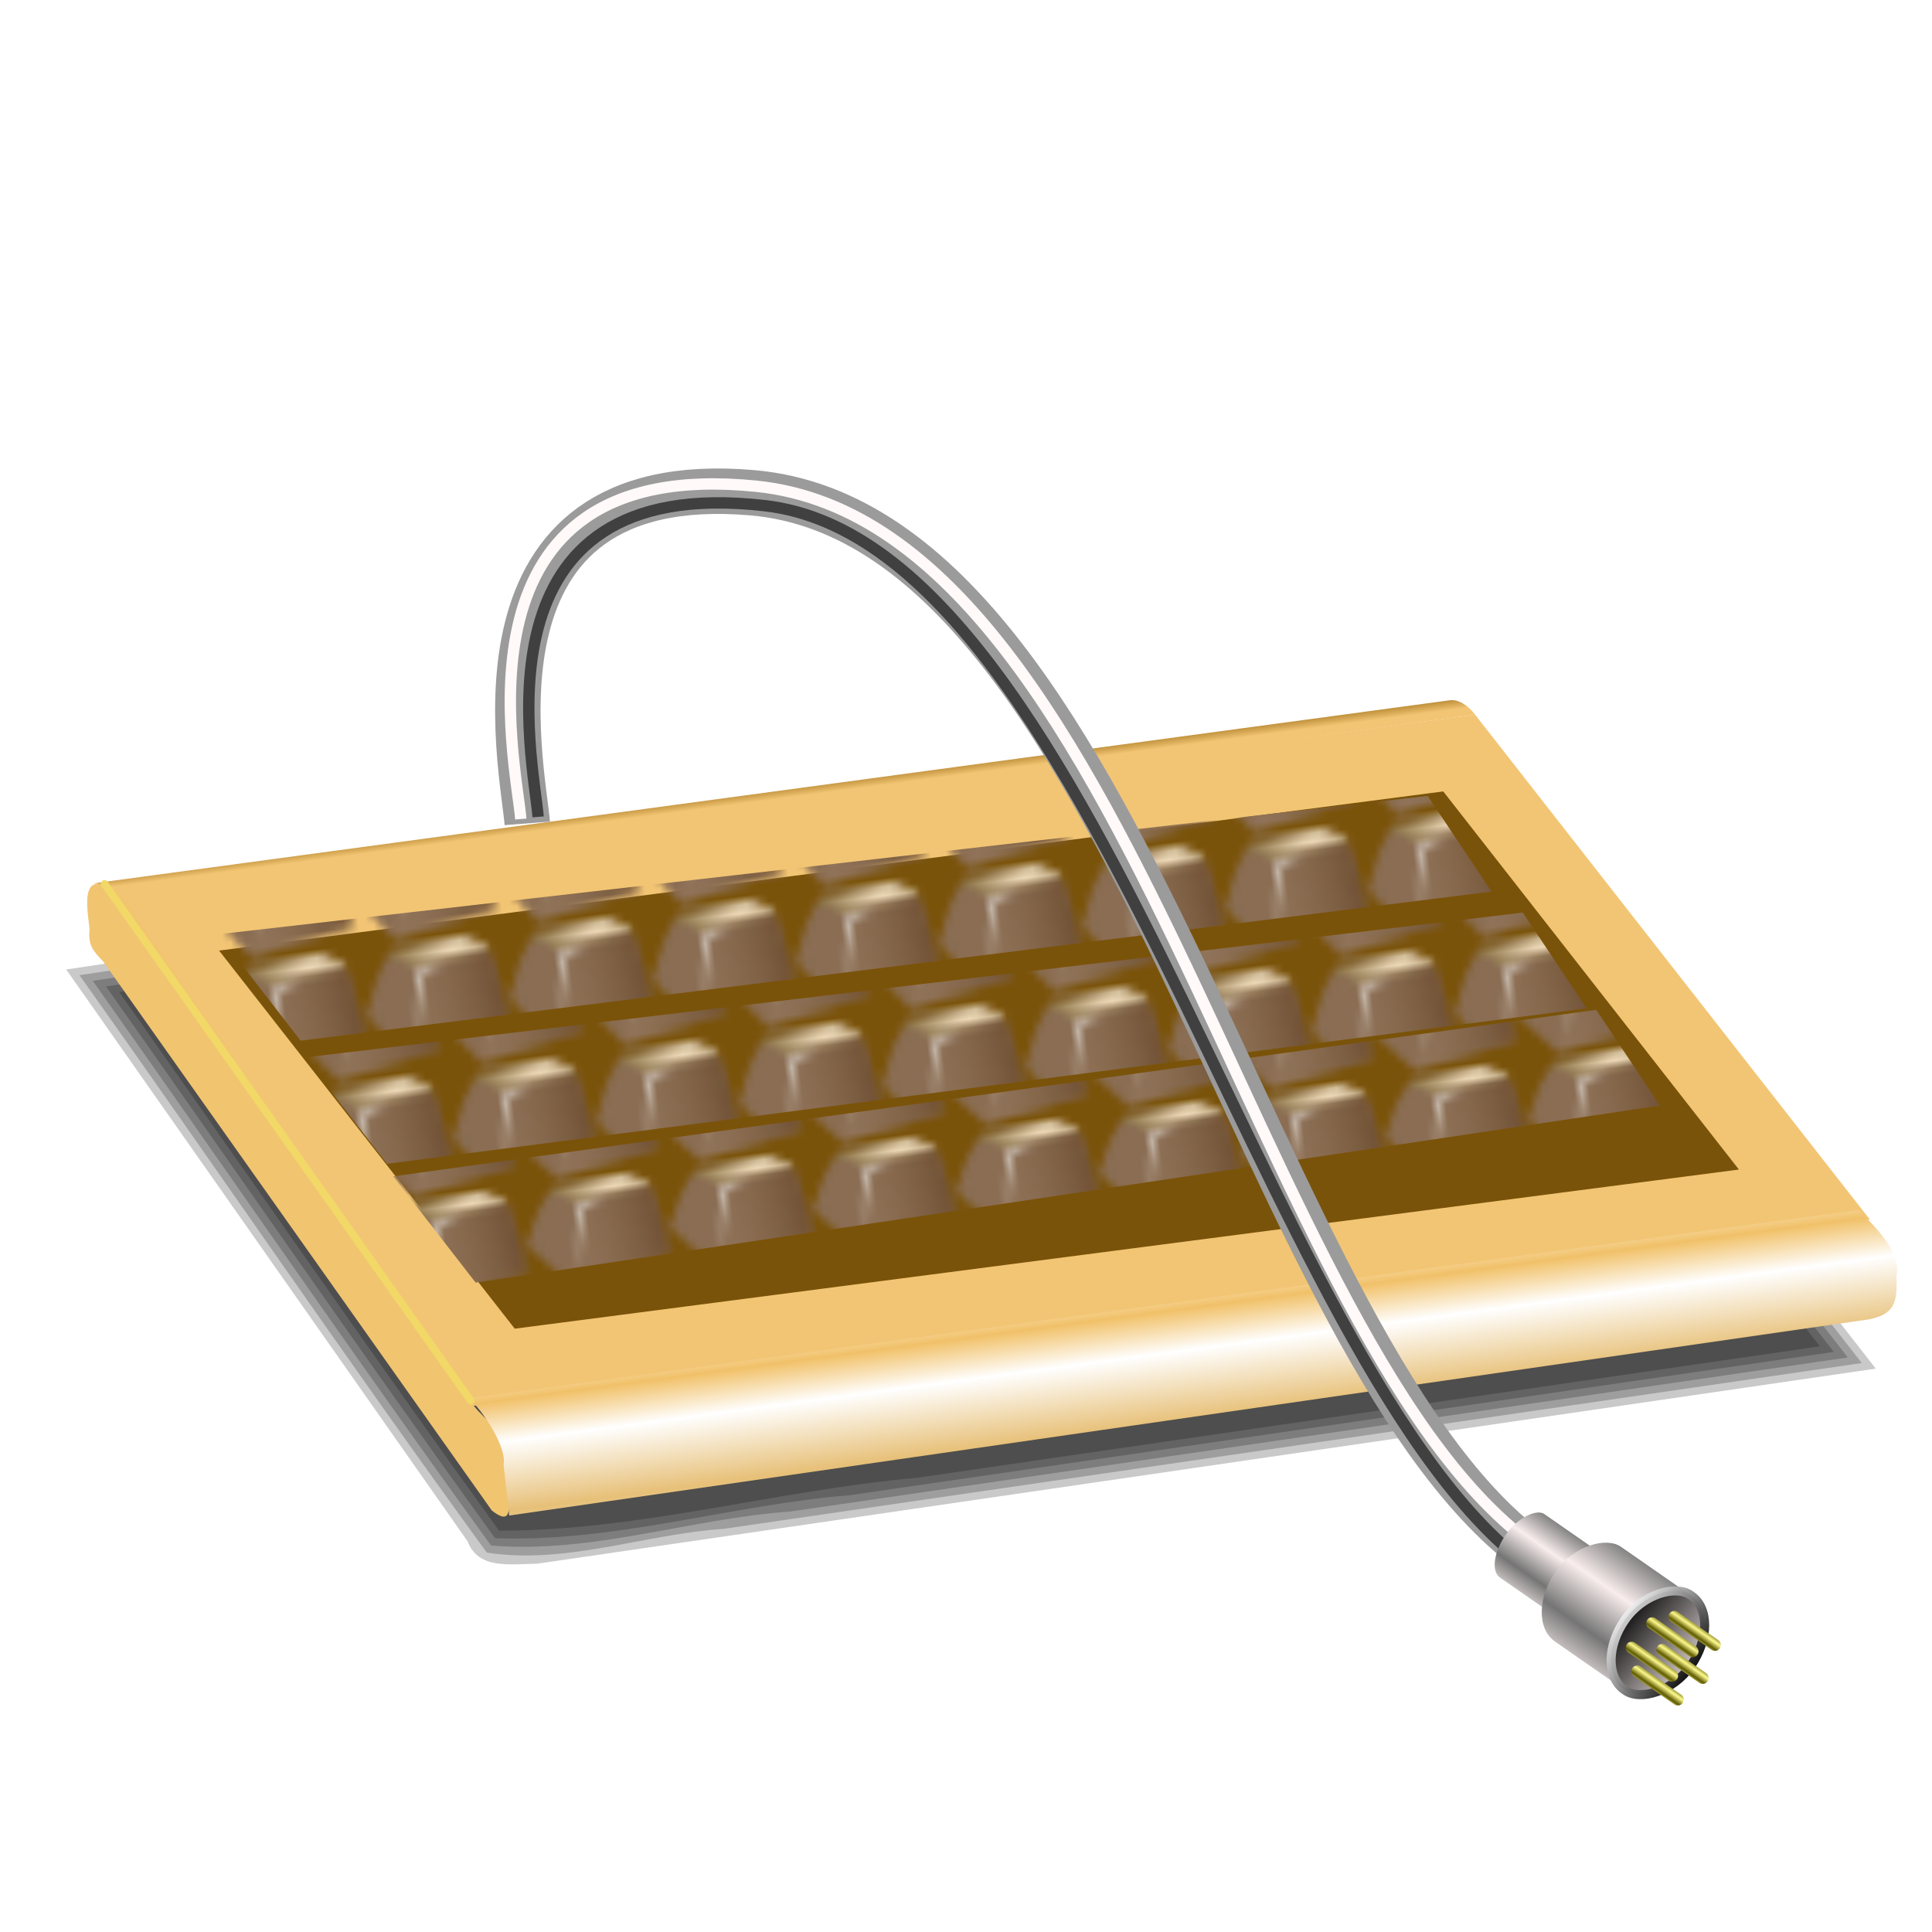 <?xml version="1.0" encoding="UTF-8" standalone="no"?>
<!-- Created with Inkscape (http://www.inkscape.org/) -->

<svg
   xmlns:dc="http://purl.org/dc/elements/1.1/"
   xmlns:cc="http://creativecommons.org/ns#"
   xmlns:rdf="http://www.w3.org/1999/02/22-rdf-syntax-ns#"
   xmlns:svg="http://www.w3.org/2000/svg"
   xmlns="http://www.w3.org/2000/svg"
   xmlns:xlink="http://www.w3.org/1999/xlink"
   xmlns:sodipodi="http://sodipodi.sourceforge.net/DTD/sodipodi-0.dtd"
   xmlns:inkscape="http://www.inkscape.org/namespaces/inkscape"
   width="255"
   height="255"
   viewBox="0 0 67.469 67.469"
   version="1.1"
   id="svg8"
   inkscape:version="0.92.5 (2060ec1f9f, 2020-04-08)"
   sodipodi:docname="preferences-desktop-keyboard.svg">
  <defs
     id="defs2">
    <linearGradient
       inkscape:collect="always"
       id="linearGradient1012">
      <stop
         style="stop-color:#000000;stop-opacity:1;"
         offset="0"
         id="stop1008" />
      <stop
         style="stop-color:#ffffff;stop-opacity:0.87"
         offset="1"
         id="stop1010" />
    </linearGradient>
    <linearGradient
       id="linearGradient1006"
       inkscape:collect="always">
      <stop
         id="stop1002"
         offset="0"
         style="stop-color:#f9eded;stop-opacity:1" />
      <stop
         id="stop1004"
         offset="1"
         style="stop-color:#000000;stop-opacity:1" />
    </linearGradient>
    <linearGradient
       inkscape:collect="always"
       id="linearGradient982">
      <stop
         style="stop-color:#5e5a00;stop-opacity:1"
         offset="0"
         id="stop978" />
      <stop
         style="stop-color:#fffb8d;stop-opacity:0.972"
         offset="1"
         id="stop980" />
    </linearGradient>
    <linearGradient
       inkscape:collect="always"
       id="linearGradient958">
      <stop
         style="stop-color:#f9eded;stop-opacity:1"
         offset="0"
         id="stop954" />
      <stop
         style="stop-color:#757575;stop-opacity:1"
         offset="1"
         id="stop956" />
    </linearGradient>
    <pattern
       inkscape:collect="always"
       xlink:href="#pattern2602"
       id="pattern2606"
       patternTransform="matrix(0.263,-0.033,0.038,0.302,-16.749,231.963)" />
    <pattern
       inkscape:collect="always"
       xlink:href="#pattern2598"
       id="pattern2602"
       patternTransform="matrix(0.263,-0.033,0.038,0.302,-15.24,234.228)" />
    <pattern
       inkscape:collect="always"
       xlink:href="#pattern2594"
       id="pattern2598"
       patternTransform="matrix(0.263,-0.033,0.038,0.302,-13.73,236.265)" />
    <pattern
       inkscape:collect="always"
       xlink:href="#pattern2590"
       id="pattern2594"
       patternTransform="matrix(0.263,-0.033,0.038,0.302,-12.372,238.227)" />
    <pattern
       inkscape:collect="always"
       xlink:href="#pattern2584"
       id="pattern2590"
       patternTransform="matrix(0.263,-0.033,0.038,0.302,-8.976,241.85)" />
    <pattern
       inkscape:collect="always"
       xlink:href="#pattern2584"
       id="pattern2588"
       patternTransform="matrix(0.263,-0.033,0.033,0.263,-10.561,244.642)" />
    <pattern
       inkscape:collect="always"
       xlink:href="#pattern1857"
       id="pattern2584"
       patternTransform="matrix(0.263,-0.033,0.033,0.263,-8.372,242.982)" />
    <clipPath
       clipPathUnits="userSpaceOnUse"
       id="clipPath2059">
      <path
         d="m -10.1,231.685 c 3.559,2.506 4.832,-0.585 2.965,-3.064 -3.182,-4.225 -6.444,-9.84 -12.355,-15.913 -2.595,-2.669 -11.861,-7.808 -11.861,-7.808 0,0 -0.115,-2.188 -0.099,-3.064 0.011,-0.582 -0.566,-0.564 -0.89,-0.297 -0.782,0.645 -2.471,2.57 -2.471,2.57 l -1.68,-0.099 -1.087,-1.581 c -0.297,-0.411 -0.636,-0.346 -0.89,0 -0.545,1.85 -0.879,3.885 -3.459,3.954 l 4.448,3.954 c 7.766,1.553 15.579,5.585 20.262,14.332 0,0 4.526,5.194 7.116,7.018 z"
         id="path2061"
         sodipodi:nodetypes="csscsscccccccs"
         inkscape:connector-curvature="0"
         stroke-dasharray="none"
         stroke-opacity="1"
         fill="#ffffff"
         fill-rule="evenodd"
         stroke="none"
         stroke-linejoin="miter"
         fill-opacity="1"
         stroke-linecap="butt"
         stroke-width="0.048"
         stroke-miterlimit="4" />
    </clipPath>
    <clipPath
       id="clipPath2059-5"
       clipPathUnits="userSpaceOnUse">
      <path
         stroke-miterlimit="4"
         stroke-width="0.048"
         stroke-linecap="butt"
         fill-opacity="1"
         stroke-linejoin="miter"
         stroke="none"
         fill-rule="evenodd"
         fill="#ffffff"
         stroke-opacity="1"
         stroke-dasharray="none"
         inkscape:connector-curvature="0"
         sodipodi:nodetypes="csscsscccccccs"
         id="path2061-3"
         d="m -10.1,231.685 c 3.559,2.506 4.832,-0.585 2.965,-3.064 -3.182,-4.225 -6.444,-9.84 -12.355,-15.913 -2.595,-2.669 -11.861,-7.808 -11.861,-7.808 0,0 -0.115,-2.188 -0.099,-3.064 0.011,-0.582 -0.566,-0.564 -0.89,-0.297 -0.782,0.645 -2.471,2.57 -2.471,2.57 l -1.68,-0.099 -1.087,-1.581 c -0.297,-0.411 -0.636,-0.346 -0.89,0 -0.545,1.85 -0.879,3.885 -3.459,3.954 l 4.448,3.954 c 7.766,1.553 15.579,5.585 20.262,14.332 0,0 4.526,5.194 7.116,7.018 z" />
    </clipPath>
    <clipPath
       id="clipPath">
      <path
         fill-opacity="0.95"
         stroke="none"
         fill="#1b1b1b"
         sodipodi:nodetypes="csssscc"
         inkscape:connector-curvature="0"
         id="rect5264"
         d="m -515.73,435.564 v 5.838 c 0,9.743 -7.844,17.587 -17.587,17.587 h -135.051 c -9.743,0 -17.587,-7.844 -17.587,-17.587 v -5.838 z" />
    </clipPath>
    <clipPath
       clipPathUnits="userSpaceOnUse"
       id="clipPath2059-7">
      <path
         d="m -10.1,231.685 c 3.559,2.506 4.832,-0.585 2.965,-3.064 -3.182,-4.225 -6.444,-9.84 -12.355,-15.913 -2.595,-2.669 -11.861,-7.808 -11.861,-7.808 0,0 -0.115,-2.188 -0.099,-3.064 0.011,-0.582 -0.566,-0.564 -0.89,-0.297 -0.782,0.645 -2.471,2.57 -2.471,2.57 l -1.68,-0.099 -1.087,-1.581 c -0.297,-0.411 -0.636,-0.346 -0.89,0 -0.545,1.85 -0.879,3.885 -3.459,3.954 l 4.448,3.954 c 7.766,1.553 15.579,5.585 20.262,14.332 0,0 4.526,5.194 7.116,7.018 z"
         id="path2061-5"
         sodipodi:nodetypes="csscsscccccccs"
         inkscape:connector-curvature="0"
         stroke-dasharray="none"
         stroke-opacity="1"
         fill="#ffffff"
         fill-rule="evenodd"
         stroke="none"
         stroke-linejoin="miter"
         fill-opacity="1"
         stroke-linecap="butt"
         stroke-width="0.048"
         stroke-miterlimit="4" />
    </clipPath>
    <clipPath
       clipPathUnits="userSpaceOnUse"
       id="clipPath1162">
      <path
         stroke-miterlimit="4"
         stroke-width="0.071"
         stroke-linecap="round"
         fill-opacity="0.347"
         stroke-linejoin="round"
         stroke="none"
         fill="#000000"
         stroke-opacity="1"
         stroke-dasharray="none"
         inkscape:connector-curvature="0"
         d="m -65.65,239.846 c -9.358,0 -16.952,7.594 -16.952,16.952 0,9.358 7.594,16.941 16.952,16.941 0.292,0 0.579,-0.008 0.868,-0.022 2.123,-0.108 4.148,-0.606 5.995,-1.424 l 2.67,3.971 c -0.226,0.495 -0.245,0.964 -0.011,1.313 l 15.673,23.326 c 0.495,0.737 1.944,0.632 3.248,-0.245 1.304,-0.876 1.964,-2.177 1.468,-2.914 L -51.423,274.417 c -0.233,-0.347 -0.683,-0.499 -1.224,-0.478 l -2.558,-3.804 c 3.96,-3.1 6.507,-7.92 6.507,-13.337 0,-9.358 -7.594,-16.952 -16.952,-16.952 z m 0,2.581 c 7.929,0 14.371,6.442 14.371,14.371 0,7.929 -6.442,14.36 -14.371,14.36 -7.929,0 -14.349,-6.431 -14.349,-14.36 0,-0.248 -0.001,-0.489 0.011,-0.734 0.384,-7.586 6.657,-13.637 14.338,-13.637 z"
         id="path1164" />
    </clipPath>
    <linearGradient
       id="linearGradient5030"
       inkscape:collect="always">
      <stop
         stop-opacity="1"
         stop-color="#f2c574"
         id="stop5032" />
      <stop
         stop-opacity="1"
         stop-color="#96660f"
         id="stop5034"
         offset="1" />
    </linearGradient>
    <linearGradient
       id="linearGradient3704"
       inkscape:collect="always">
      <stop
         stop-opacity="0.304"
         stop-color="#9d8166"
         id="stop3706" />
      <stop
         stop-opacity="0.676"
         stop-color="#634224"
         id="stop3708"
         offset="1" />
    </linearGradient>
    <linearGradient
       id="linearGradient3694"
       inkscape:collect="always">
      <stop
         stop-opacity="1"
         stop-color="#f2f2f2"
         id="stop3696" />
      <stop
         stop-opacity="0"
         stop-color="#f2f2f2"
         id="stop3698"
         offset="1" />
    </linearGradient>
    <linearGradient
       id="linearGradient3682"
       inkscape:collect="always">
      <stop
         stop-opacity="1"
         stop-color="#ffebcc"
         id="stop3684" />
      <stop
         stop-opacity="1"
         stop-color="#8c7448"
         id="stop3686"
         offset="1" />
    </linearGradient>
    <linearGradient
       id="linearGradient3656">
      <stop
         stop-opacity="1"
         stop-color="#e7c078"
         id="stop3658" />
      <stop
         stop-opacity="1"
         stop-color="#ffffff"
         offset="0.626"
         id="stop3664" />
      <stop
         stop-opacity="1"
         stop-color="#f1c169"
         id="stop3660"
         offset="1" />
    </linearGradient>
    <linearGradient
       id="linearGradient3578">
      <stop
         stop-opacity="1"
         stop-color="#000000"
         id="stop3580" />
      <stop
         stop-opacity="1"
         stop-color="#fffcfc"
         offset="1"
         id="stop3582" />
    </linearGradient>
    <linearGradient
       gradientTransform="matrix(0.098,0,0,0.07,0.065,241.481)"
       y2="482.13"
       x2="422.02"
       y1="535.83"
       x1="432.1"
       spreadMethod="reflect"
       gradientUnits="userSpaceOnUse"
       id="linearGradient5284"
       xlink:href="#linearGradient3656"
       inkscape:collect="always" />
    <linearGradient
       gradientTransform="matrix(0.098,0,0,0.098,43.92,222.542)"
       y2="352.83"
       x2="-194.37"
       y1="359.03"
       x1="-193.55"
       gradientUnits="userSpaceOnUse"
       id="linearGradient5293"
       xlink:href="#linearGradient5030"
       inkscape:collect="always" />
    <path
       d="m -23.906,218.35 c -2.222,0.24 -2.74,1.615 -3.704,2.694 -6.559,6.846 -8.986,13.692 -12.121,20.539 l 19.192,16.33 50.337,-10.101 c -1.66,-10.019 -2.494,-20.155 -7.239,-29.293 -3.175,-1.644 -6.462,-2.827 -10.774,-4.545 l -5.724,0.337 -29.966,4.04 z"
       id="SVGCleanerId_0" />
    <path
       d="m -13.636,226.263 -2.357,25.421 1.852,0.842 3.367,-24.411 13.805,-4.545 -0.168,-1.178 -13.131,1.852 c -2.212,0.673 -2.931,1.347 -3.367,2.02 z"
       id="SVGCleanerId_1" />
    <path
       d="m -9.571,223.851 31.274,-4.633 c 2.178,-0.683 0.913,-1.366 0.07,-2.049 l -10.108,-2.97 c -1.149,-0.876 -4.048,-0.439 -6.95,0 l -28.958,4.247 c -2.66,0.484 -2.348,1.393 -1.931,2.317 l 11.345,3.286 c 1.752,0.179 3.505,0.485 5.257,-0.198 z"
       id="SVGCleanerId_2" />
    <path
       d="m -12.963,224.916 -7.407,32.828 49.832,-10.101 c -0.35,-9.725 -3.43,-18.994 -6.397,-28.283 l -36.027,5.556 z"
       id="SVGCleanerId_3" />
    <radialGradient
       inkscape:collect="always"
       xlink:href="#linearGradient3682"
       id="radialGradient6418"
       gradientUnits="userSpaceOnUse"
       gradientTransform="matrix(-1.234,0.174,-0.032,-0.228,-194.875,297.829)"
       cx="-169.11"
       cy="223.06"
       fx="-169.11"
       fy="223.06"
       r="25.18" />
    <radialGradient
       inkscape:collect="always"
       xlink:href="#linearGradient3694"
       id="radialGradient6420"
       gradientUnits="userSpaceOnUse"
       gradientTransform="matrix(-0.044,2.425,-1.593,-0.029,357.222,266.219)"
       cx="-12.374"
       cy="232.41"
       fx="-12.374"
       fy="232.41"
       r="9.512" />
    <linearGradient
       inkscape:collect="always"
       xlink:href="#linearGradient3704"
       id="linearGradient6422"
       gradientUnits="userSpaceOnUse"
       x1="-19.02"
       y1="242.42"
       x2="28.11"
       y2="233" />
    <radialGradient
       inkscape:collect="always"
       xlink:href="#linearGradient3682"
       id="radialGradient6424"
       gradientUnits="userSpaceOnUse"
       gradientTransform="matrix(-1.234,0.174,-0.032,-0.228,-194.875,297.829)"
       cx="-169.11"
       cy="223.06"
       fx="-169.11"
       fy="223.06"
       r="25.18" />
    <radialGradient
       inkscape:collect="always"
       xlink:href="#linearGradient3694"
       id="radialGradient6426"
       gradientUnits="userSpaceOnUse"
       gradientTransform="matrix(-0.044,2.425,-1.593,-0.029,357.222,266.219)"
       cx="-12.374"
       cy="232.41"
       fx="-12.374"
       fy="232.41"
       r="9.512" />
    <linearGradient
       inkscape:collect="always"
       xlink:href="#linearGradient3704"
       id="linearGradient6428"
       gradientUnits="userSpaceOnUse"
       x1="-19.02"
       y1="242.42"
       x2="28.11"
       y2="233" />
    <pattern
       patternUnits="userSpaceOnUse"
       width="18.57"
       height="13.546"
       patternTransform="matrix(0.265,0,0,0.265,-8.976,241.85)"
       id="pattern1857">
      <g
         transform="matrix(0.268,0.022,-0.013,0.321,13.888,-68.798)"
         id="g4918">
        <use
           height="100%"
           width="100%"
           y="0"
           x="0"
           style="fill:#8a6d53;fill-opacity:1;fill-rule:evenodd;stroke:#000000;stroke-width:0;stroke-linecap:butt;stroke-linejoin:miter;stroke-miterlimit:4;stroke-dasharray:none;stroke-opacity:1"
           id="path4920"
           sodipodi:nodetypes="ccccccccc"
           inkscape:connector-curvature="0"
           stroke-miterlimit="4"
           xlink:href="#SVGCleanerId_0" />
        <use
           height="100%"
           width="100%"
           y="0"
           x="0"
           style="fill:url(#radialGradient6424);fill-opacity:1;fill-rule:evenodd;stroke:none"
           id="path4922"
           sodipodi:nodetypes="ccccccccc"
           inkscape:connector-curvature="0"
           xlink:href="#SVGCleanerId_2" />
        <use
           height="100%"
           width="100%"
           y="0"
           x="0"
           style="fill:url(#radialGradient6426);fill-opacity:1;fill-rule:evenodd;stroke:#000000;stroke-width:0;stroke-linecap:butt;stroke-linejoin:miter;stroke-miterlimit:4;stroke-dasharray:none;stroke-opacity:1"
           id="path4924"
           sodipodi:nodetypes="cccccccc"
           inkscape:connector-curvature="0"
           stroke-miterlimit="4"
           xlink:href="#SVGCleanerId_1" />
        <use
           height="100%"
           width="100%"
           y="0"
           x="0"
           style="fill:url(#linearGradient6428);fill-opacity:1;fill-rule:evenodd;stroke:none"
           id="path4926"
           sodipodi:nodetypes="ccccc"
           inkscape:connector-curvature="0"
           xlink:href="#SVGCleanerId_3" />
      </g>
    </pattern>
    <filter
       inkscape:collect="always"
       style="color-interpolation-filters:sRGB"
       id="filter926"
       x="-0.009"
       width="1.017"
       y="-0.02"
       height="1.039">
      <feGaussianBlur
         inkscape:collect="always"
         stdDeviation="0.228"
         id="feGaussianBlur928" />
    </filter>
    <filter
       inkscape:collect="always"
       style="color-interpolation-filters:sRGB"
       id="filter940"
       x="-0.012"
       width="1.025"
       y="-0.012"
       height="1.023">
      <feGaussianBlur
         inkscape:collect="always"
         stdDeviation="0.185"
         id="feGaussianBlur942" />
    </filter>
    <filter
       inkscape:collect="always"
       style="color-interpolation-filters:sRGB"
       id="filter948"
       x="-0.012"
       width="1.024"
       y="-0.012"
       height="1.024">
      <feGaussianBlur
         inkscape:collect="always"
         stdDeviation="0.188"
         id="feGaussianBlur950" />
    </filter>
    <linearGradient
       inkscape:collect="always"
       xlink:href="#linearGradient958"
       id="linearGradient960"
       x1="46.517"
       y1="289.038"
       x2="48.196"
       y2="289.038"
       gradientUnits="userSpaceOnUse"
       spreadMethod="reflect"
       gradientTransform="translate(-1.358,-2.264)" />
    <linearGradient
       inkscape:collect="always"
       xlink:href="#linearGradient958"
       id="linearGradient964"
       gradientUnits="userSpaceOnUse"
       gradientTransform="matrix(1.491,0,0,1,-24.015,1.057)"
       x1="46.517"
       y1="289.038"
       x2="48.196"
       y2="289.038"
       spreadMethod="reflect" />
    <linearGradient
       inkscape:collect="always"
       xlink:href="#linearGradient1006"
       id="linearGradient968"
       gradientUnits="userSpaceOnUse"
       gradientTransform="matrix(1.491,0,0,1,-24.015,3.094)"
       x1="46.561"
       y1="291.453"
       x2="47.269"
       y2="285.642"
       spreadMethod="reflect" />
    <linearGradient
       inkscape:collect="always"
       xlink:href="#linearGradient982"
       id="linearGradient984"
       x1="44.183"
       y1="291.604"
       x2="44.506"
       y2="291.604"
       gradientUnits="userSpaceOnUse"
       spreadMethod="reflect"
       gradientTransform="translate(-0.101,1.353)" />
    <linearGradient
       inkscape:collect="always"
       xlink:href="#linearGradient982"
       id="linearGradient988"
       gradientUnits="userSpaceOnUse"
       gradientTransform="translate(1.723,0.878)"
       x1="44.183"
       y1="291.604"
       x2="44.506"
       y2="291.604"
       spreadMethod="reflect" />
    <linearGradient
       inkscape:collect="always"
       xlink:href="#linearGradient982"
       id="linearGradient992"
       gradientUnits="userSpaceOnUse"
       gradientTransform="translate(-1.813,0.916)"
       x1="44.183"
       y1="291.604"
       x2="44.506"
       y2="291.604"
       spreadMethod="reflect" />
    <linearGradient
       inkscape:collect="always"
       xlink:href="#linearGradient982"
       id="linearGradient996"
       gradientUnits="userSpaceOnUse"
       gradientTransform="translate(-0.938,-0.059)"
       x1="44.183"
       y1="291.604"
       x2="44.506"
       y2="291.604"
       spreadMethod="reflect" />
    <linearGradient
       inkscape:collect="always"
       xlink:href="#linearGradient982"
       id="linearGradient1000"
       gradientUnits="userSpaceOnUse"
       gradientTransform="translate(0.761,0.091)"
       x1="44.183"
       y1="291.604"
       x2="44.506"
       y2="291.604"
       spreadMethod="reflect" />
    <linearGradient
       inkscape:collect="always"
       xlink:href="#linearGradient1012"
       id="linearGradient1014"
       x1="42.942"
       y1="293.868"
       x2="43.243"
       y2="288.434"
       gradientUnits="userSpaceOnUse" />
  </defs>
  <sodipodi:namedview
     id="base"
     pagecolor="#ff0000"
     bordercolor="#666666"
     borderopacity="1.0"
     inkscape:pageopacity="0"
     inkscape:pageshadow="2"
     inkscape:zoom="3.5058824"
     inkscape:cx="127.5"
     inkscape:cy="127.5"
     inkscape:document-units="px"
     inkscape:current-layer="layer1"
     showgrid="false"
     inkscape:snap-to-guides="false"
     inkscape:snap-grids="false"
     inkscape:snap-others="false"
     inkscape:object-nodes="false"
     inkscape:snap-nodes="false"
     inkscape:snap-global="false"
     inkscape:window-width="1920"
     inkscape:window-height="1056"
     inkscape:window-x="0"
     inkscape:window-y="0"
     inkscape:window-maximized="1"
     units="px"
     showguides="false" />
  <g
     inkscape:label="Layer 1"
     inkscape:groupmode="layer"
     id="layer1"
     transform="translate(0,-229.531)">
    <g
       id="g920"
       transform="translate(66.337,-2.717)"
       style="filter:url(#filter926)">
      <path
         sodipodi:nodetypes="cccccc"
         inkscape:connector-curvature="0"
         id="path4610"
         d="m -64.024,266.105 14.016,19.968 c 0.374,0.986 1.454,0.796 2.427,0.783 L -0.832,280.043 -17.198,259.058 Z"
         style="fill:#000000;fill-opacity:0.213;fill-rule:evenodd;stroke:none;stroke-width:0.265px;stroke-linecap:butt;stroke-linejoin:miter;stroke-opacity:1" />
      <path
         inkscape:connector-curvature="0"
         id="path899"
         d="m -63.561,266.303 c 4.755,6.702 9.408,13.544 14.223,20.164 2.741,0.432 5.526,-0.646 8.274,-0.829 13.248,-1.93 26.496,-3.86 39.744,-5.79 -5.33,-6.835 -10.66,-13.669 -15.99,-20.504 -15.417,2.32 -30.833,4.639 -46.25,6.959 z"
         style="fill:#000000;fill-opacity:0.213;fill-rule:evenodd;stroke:none;stroke-width:0.265px;stroke-linecap:butt;stroke-linejoin:miter;stroke-opacity:1" />
      <path
         inkscape:connector-curvature="0"
         id="path903"
         d="m -63.098,266.5 c 4.647,6.565 9.185,13.208 13.908,19.719 3.525,0.299 6.958,-0.941 10.46,-1.187 12.307,-1.793 24.614,-3.586 36.921,-5.379 -5.205,-6.674 -10.41,-13.349 -15.615,-20.023 -15.225,2.29 -30.449,4.581 -45.674,6.871 z"
         style="fill:#000000;fill-opacity:0.213;fill-rule:evenodd;stroke:none;stroke-width:0.265px;stroke-linecap:butt;stroke-linejoin:miter;stroke-opacity:1" />
      <path
         inkscape:connector-curvature="0"
         id="path907"
         d="m -62.635,266.697 c 4.532,6.419 8.982,12.897 13.586,19.266 4.182,0.158 8.24,-1.165 12.389,-1.5 11.454,-1.668 22.908,-3.337 34.362,-5.005 -5.08,-6.514 -10.16,-13.029 -15.24,-19.543 -15.033,2.261 -30.065,4.522 -45.098,6.783 z"
         style="fill:#000000;fill-opacity:0.213;fill-rule:evenodd;stroke:none;stroke-width:0.265px;stroke-linecap:butt;stroke-linejoin:miter;stroke-opacity:1" />
      <path
         inkscape:connector-curvature="0"
         id="path911"
         d="m -62.172,266.895 c 4.421,6.271 8.773,12.589 13.262,18.807 4.92,0.004 9.685,-1.411 14.581,-1.845 10.515,-1.531 21.029,-3.063 31.544,-4.594 -4.955,-6.354 -9.91,-12.708 -14.865,-19.062 -14.84,2.232 -29.681,4.464 -44.521,6.695 z"
         style="fill:#000000;fill-opacity:0.213;fill-rule:evenodd;stroke:none;stroke-width:0.265px;stroke-linecap:butt;stroke-linejoin:miter;stroke-opacity:1" />
    </g>
    <path
       style="fill:url(#linearGradient5293);fill-opacity:1;fill-rule:evenodd;stroke:none;stroke-width:0.265"
       id="path2837"
       d="m 50.634,253.985 c 0.278,-0.037 0.615,0.155 0.881,0.505 l -47.423,6.401 c -0.265,-0.35 -0.603,-0.542 -0.881,-0.505 z"
       inkscape:connector-curvature="0"
       sodipodi:nodetypes="scccs" />
    <path
       style="fill:#f2c574;fill-opacity:1;fill-rule:evenodd;stroke:none;stroke-width:0.265"
       id="path2839"
       d="M 51.514,254.49 65.297,272.117 16.49,278.629 3.815,260.836 Z"
       inkscape:connector-curvature="0"
       sodipodi:nodetypes="ccccc" />
    <path
       style="fill:#7a530a;fill-opacity:1;fill-rule:evenodd;stroke:none;stroke-width:0.265"
       d="M 50.401,257.169 60.726,270.374 17.976,275.931 7.651,262.727 Z"
       id="path3676"
       inkscape:connector-curvature="0"
       sodipodi:nodetypes="ccccc" />
    <path
       style="fill:url(#pattern2606);fill-opacity:1;stroke:none;stroke-width:0.265px;stroke-linecap:butt;stroke-linejoin:miter;stroke-opacity:1"
       d="m 10.498,265.872 41.588,-5.205 -2.228,-3.342 -42.238,4.833 z"
       id="path2604"
       inkscape:connector-curvature="0"
       sodipodi:nodetypes="ccccc" />
    <path
       style="fill:#f1c470;fill-opacity:1;fill-rule:evenodd;stroke:none;stroke-width:0.265"
       inkscape:connector-curvature="0"
       sodipodi:nodetypes="ccccccc"
       id="path2451"
       d="m 4.314,260.89 12.233,17.737 c 0.376,0.485 1.089,0.908 1.078,1.522 -0.041,1.284 0.582,2.943 -0.451,2.13 L 3.597,263.099 C 3.254,262.742 3.066,262.535 3.129,261.974 3.041,261.223 2.725,259.583 4.314,260.89 Z" />
    <g
       transform="matrix(0.071,0.006,-0.004,0.085,-5.352,218.105)"
       id="g4902">
      <use
         xlink:href="#SVGCleanerId_0"
         stroke-miterlimit="4"
         inkscape:connector-curvature="0"
         id="path4904"
         sodipodi:nodetypes="ccccccccc"
         style="fill:#8a6d53;fill-opacity:1;fill-rule:evenodd;stroke:#000000;stroke-width:0;stroke-linecap:butt;stroke-linejoin:miter;stroke-miterlimit:4;stroke-dasharray:none;stroke-opacity:1"
         x="0"
         y="0"
         width="100%"
         height="100%" />
      <use
         xlink:href="#SVGCleanerId_2"
         inkscape:connector-curvature="0"
         id="path4906"
         sodipodi:nodetypes="ccccccccc"
         style="fill:url(#radialGradient6418);fill-opacity:1;fill-rule:evenodd;stroke:none"
         x="0"
         y="0"
         width="100%"
         height="100%" />
      <use
         xlink:href="#SVGCleanerId_1"
         stroke-miterlimit="4"
         inkscape:connector-curvature="0"
         id="path4908"
         sodipodi:nodetypes="cccccccc"
         style="fill:url(#radialGradient6420);fill-opacity:1;fill-rule:evenodd;stroke:#000000;stroke-width:0;stroke-linecap:butt;stroke-linejoin:miter;stroke-miterlimit:4;stroke-dasharray:none;stroke-opacity:1"
         x="0"
         y="0"
         width="100%"
         height="100%" />
      <use
         xlink:href="#SVGCleanerId_3"
         inkscape:connector-curvature="0"
         id="path4910"
         sodipodi:nodetypes="ccccc"
         style="fill:url(#linearGradient6422);fill-opacity:1;fill-rule:evenodd;stroke:none"
         x="0"
         y="0"
         width="100%"
         height="100%" />
    </g>
    <rect
       style="stroke:none;fill:url(#pattern1857)"
       width="4.913"
       height="3.584"
       x="-8.976"
       y="241.85"
       id="rect1864" />
    <path
       style="fill:url(#linearGradient5284);fill-opacity:1;fill-rule:evenodd;stroke:none;stroke-width:0.265"
       id="path2843"
       d="m 64.91,271.785 -48.531,6.574 c 0.509,0.472 1.328,1.729 1.206,2.312 l 0.197,1.785 47.477,-6.85 c 0.895,-0.177 1.009,-0.583 0.969,-1.51 0.177,-0.804 -0.642,-1.616 -1.317,-2.309 z"
       inkscape:connector-curvature="0"
       sodipodi:nodetypes="ccccccc" />
    <path
       style="fill:none;stroke:#f2d867;stroke-width:0.265;stroke-linecap:round;stroke-linejoin:round;stroke-opacity:1"
       d="m 3.651,260.399 12.786,18.045"
       id="path5296"
       inkscape:connector-curvature="0" />
    <path
       sodipodi:nodetypes="ccccc"
       inkscape:connector-curvature="0"
       id="path2600"
       d="m 12.007,268.136 41.588,-5.658 -2.228,-3.342 -42.238,5.286 z"
       style="fill:url(#pattern2602);fill-opacity:1;stroke:none;stroke-width:0.265px;stroke-linecap:butt;stroke-linejoin:miter;stroke-opacity:1" />
    <path
       style="fill:url(#pattern2598);fill-opacity:1;stroke:none;stroke-width:0.265px;stroke-linecap:butt;stroke-linejoin:miter;stroke-opacity:1"
       d="m 13.517,270.173 41.89,-5.431 -2.228,-3.342 -42.539,5.06 z"
       id="path2596"
       inkscape:connector-curvature="0"
       sodipodi:nodetypes="ccccc" />
    <path
       sodipodi:nodetypes="ccccc"
       inkscape:connector-curvature="0"
       id="path2592"
       d="m 14.875,272.135 42.569,-5.507 -2.228,-3.342 -43.219,5.135 z"
       style="fill:url(#pattern2594);fill-opacity:1;stroke:none;stroke-width:0.265px;stroke-linecap:butt;stroke-linejoin:miter;stroke-opacity:1" />
    <path
       sodipodi:nodetypes="ccccc"
       inkscape:connector-curvature="0"
       id="path2586"
       d="m 16.611,274.324 41.361,-6.186 -2.228,-3.342 -42.011,5.815 z"
       style="fill:url(#pattern2588);fill-opacity:1;stroke:none;stroke-width:0.265px;stroke-linecap:butt;stroke-linejoin:miter;stroke-opacity:1" />
    <path
       style="fill:url(#pattern2590);fill-opacity:1;stroke:none;stroke-width:0.265px;stroke-linecap:butt;stroke-linejoin:miter;stroke-opacity:1"
       d="M 18.271,275.758 60.161,270.402 57.933,267.06 15.393,272.044 Z"
       id="path2582"
       inkscape:connector-curvature="0"
       sodipodi:nodetypes="ccccc" />
    <path
       style="fill:none;stroke:#9b9b9b;stroke-width:1.587;stroke-linecap:butt;stroke-linejoin:miter;stroke-miterlimit:4;stroke-dasharray:none;stroke-opacity:1"
       d="m 18.414,258.285 c -0.151,-1.945 -2.49,-12.436 7.849,-11.547 13.718,1.181 17.886,32.678 28.678,37.885"
       id="path930"
       inkscape:connector-curvature="0"
       sodipodi:nodetypes="csc" />
    <path
       sodipodi:nodetypes="csc"
       inkscape:connector-curvature="0"
       id="path932"
       d="m 18.188,258.134 c -0.151,-1.945 -2.717,-12.738 8.226,-11.622 13.697,1.397 17.735,32.602 28.527,37.81"
       style="fill:none;stroke:#fff9f9;stroke-width:0.397;stroke-linecap:butt;stroke-linejoin:miter;stroke-miterlimit:4;stroke-dasharray:none;stroke-opacity:1;filter:url(#filter948)" />
    <path
       style="fill:none;stroke:#404040;stroke-width:0.397;stroke-linecap:butt;stroke-linejoin:miter;stroke-miterlimit:4;stroke-dasharray:none;stroke-opacity:1;filter:url(#filter940)"
       d="m 18.792,258.058 c -0.151,-1.945 -2.481,-12.071 7.924,-10.867 12.03,1.392 17.811,32.451 27.772,37.734"
       id="path934"
       inkscape:connector-curvature="0"
       sodipodi:nodetypes="csc" />
    <g
       id="g1024"
       transform="matrix(0.372,-0.535,0.535,0.372,-114.446,202.345)">
      <rect
         rx="2.075"
         ry="1.057"
         y="281.227"
         x="42.489"
         height="6.792"
         width="4.151"
         id="rect952"
         style="opacity:1;fill:url(#linearGradient960);fill-opacity:1;fill-rule:evenodd;stroke:none;stroke-width:0.397;stroke-linecap:round;stroke-linejoin:round;stroke-miterlimit:4;stroke-dasharray:none;stroke-dashoffset:0;stroke-opacity:1;paint-order:normal" />
      <rect
         style="opacity:1;fill:url(#linearGradient964);fill-opacity:1;fill-rule:evenodd;stroke:none;stroke-width:0.485;stroke-linecap:round;stroke-linejoin:round;stroke-miterlimit:4;stroke-dasharray:none;stroke-dashoffset:0;stroke-opacity:1;paint-order:normal"
         id="rect962"
         width="6.188"
         height="8.528"
         x="41.357"
         y="284.548"
         ry="2.113"
         rx="3.094" />
      <rect
         rx="3.094"
         ry="2.113"
         y="289.076"
         x="41.357"
         height="4.302"
         width="6.188"
         id="rect966"
         style="opacity:1;fill:url(#linearGradient968);fill-opacity:1;fill-rule:evenodd;stroke:url(#linearGradient1014);stroke-width:0.485;stroke-linecap:round;stroke-linejoin:round;stroke-miterlimit:4;stroke-dasharray:none;stroke-dashoffset:0;stroke-opacity:1;paint-order:normal" />
      <path
         inkscape:connector-curvature="0"
         id="path970"
         d="m 44.274,291.636 v 2.641"
         style="fill:none;stroke:url(#linearGradient984);stroke-width:0.635;stroke-linecap:round;stroke-linejoin:miter;stroke-miterlimit:4;stroke-dasharray:none;stroke-opacity:1" />
      <path
         style="fill:none;stroke:url(#linearGradient988);stroke-width:0.635;stroke-linecap:round;stroke-linejoin:miter;stroke-miterlimit:4;stroke-dasharray:none;stroke-opacity:1"
         d="m 46.099,291.161 v 2.641"
         id="path986"
         inkscape:connector-curvature="0" />
      <path
         inkscape:connector-curvature="0"
         id="path990"
         d="m 42.563,291.199 v 2.641"
         style="fill:none;stroke:url(#linearGradient992);stroke-width:0.635;stroke-linecap:round;stroke-linejoin:miter;stroke-miterlimit:4;stroke-dasharray:none;stroke-opacity:1" />
      <path
         style="fill:none;stroke:url(#linearGradient996);stroke-width:0.635;stroke-linecap:round;stroke-linejoin:miter;stroke-miterlimit:4;stroke-dasharray:none;stroke-opacity:1"
         d="m 43.437,290.224 v 2.641"
         id="path994"
         inkscape:connector-curvature="0" />
      <path
         inkscape:connector-curvature="0"
         id="path998"
         d="m 45.137,290.374 v 2.641"
         style="fill:none;stroke:url(#linearGradient1000);stroke-width:0.635;stroke-linecap:round;stroke-linejoin:miter;stroke-miterlimit:4;stroke-dasharray:none;stroke-opacity:1" />
    </g>
  </g>
</svg>
